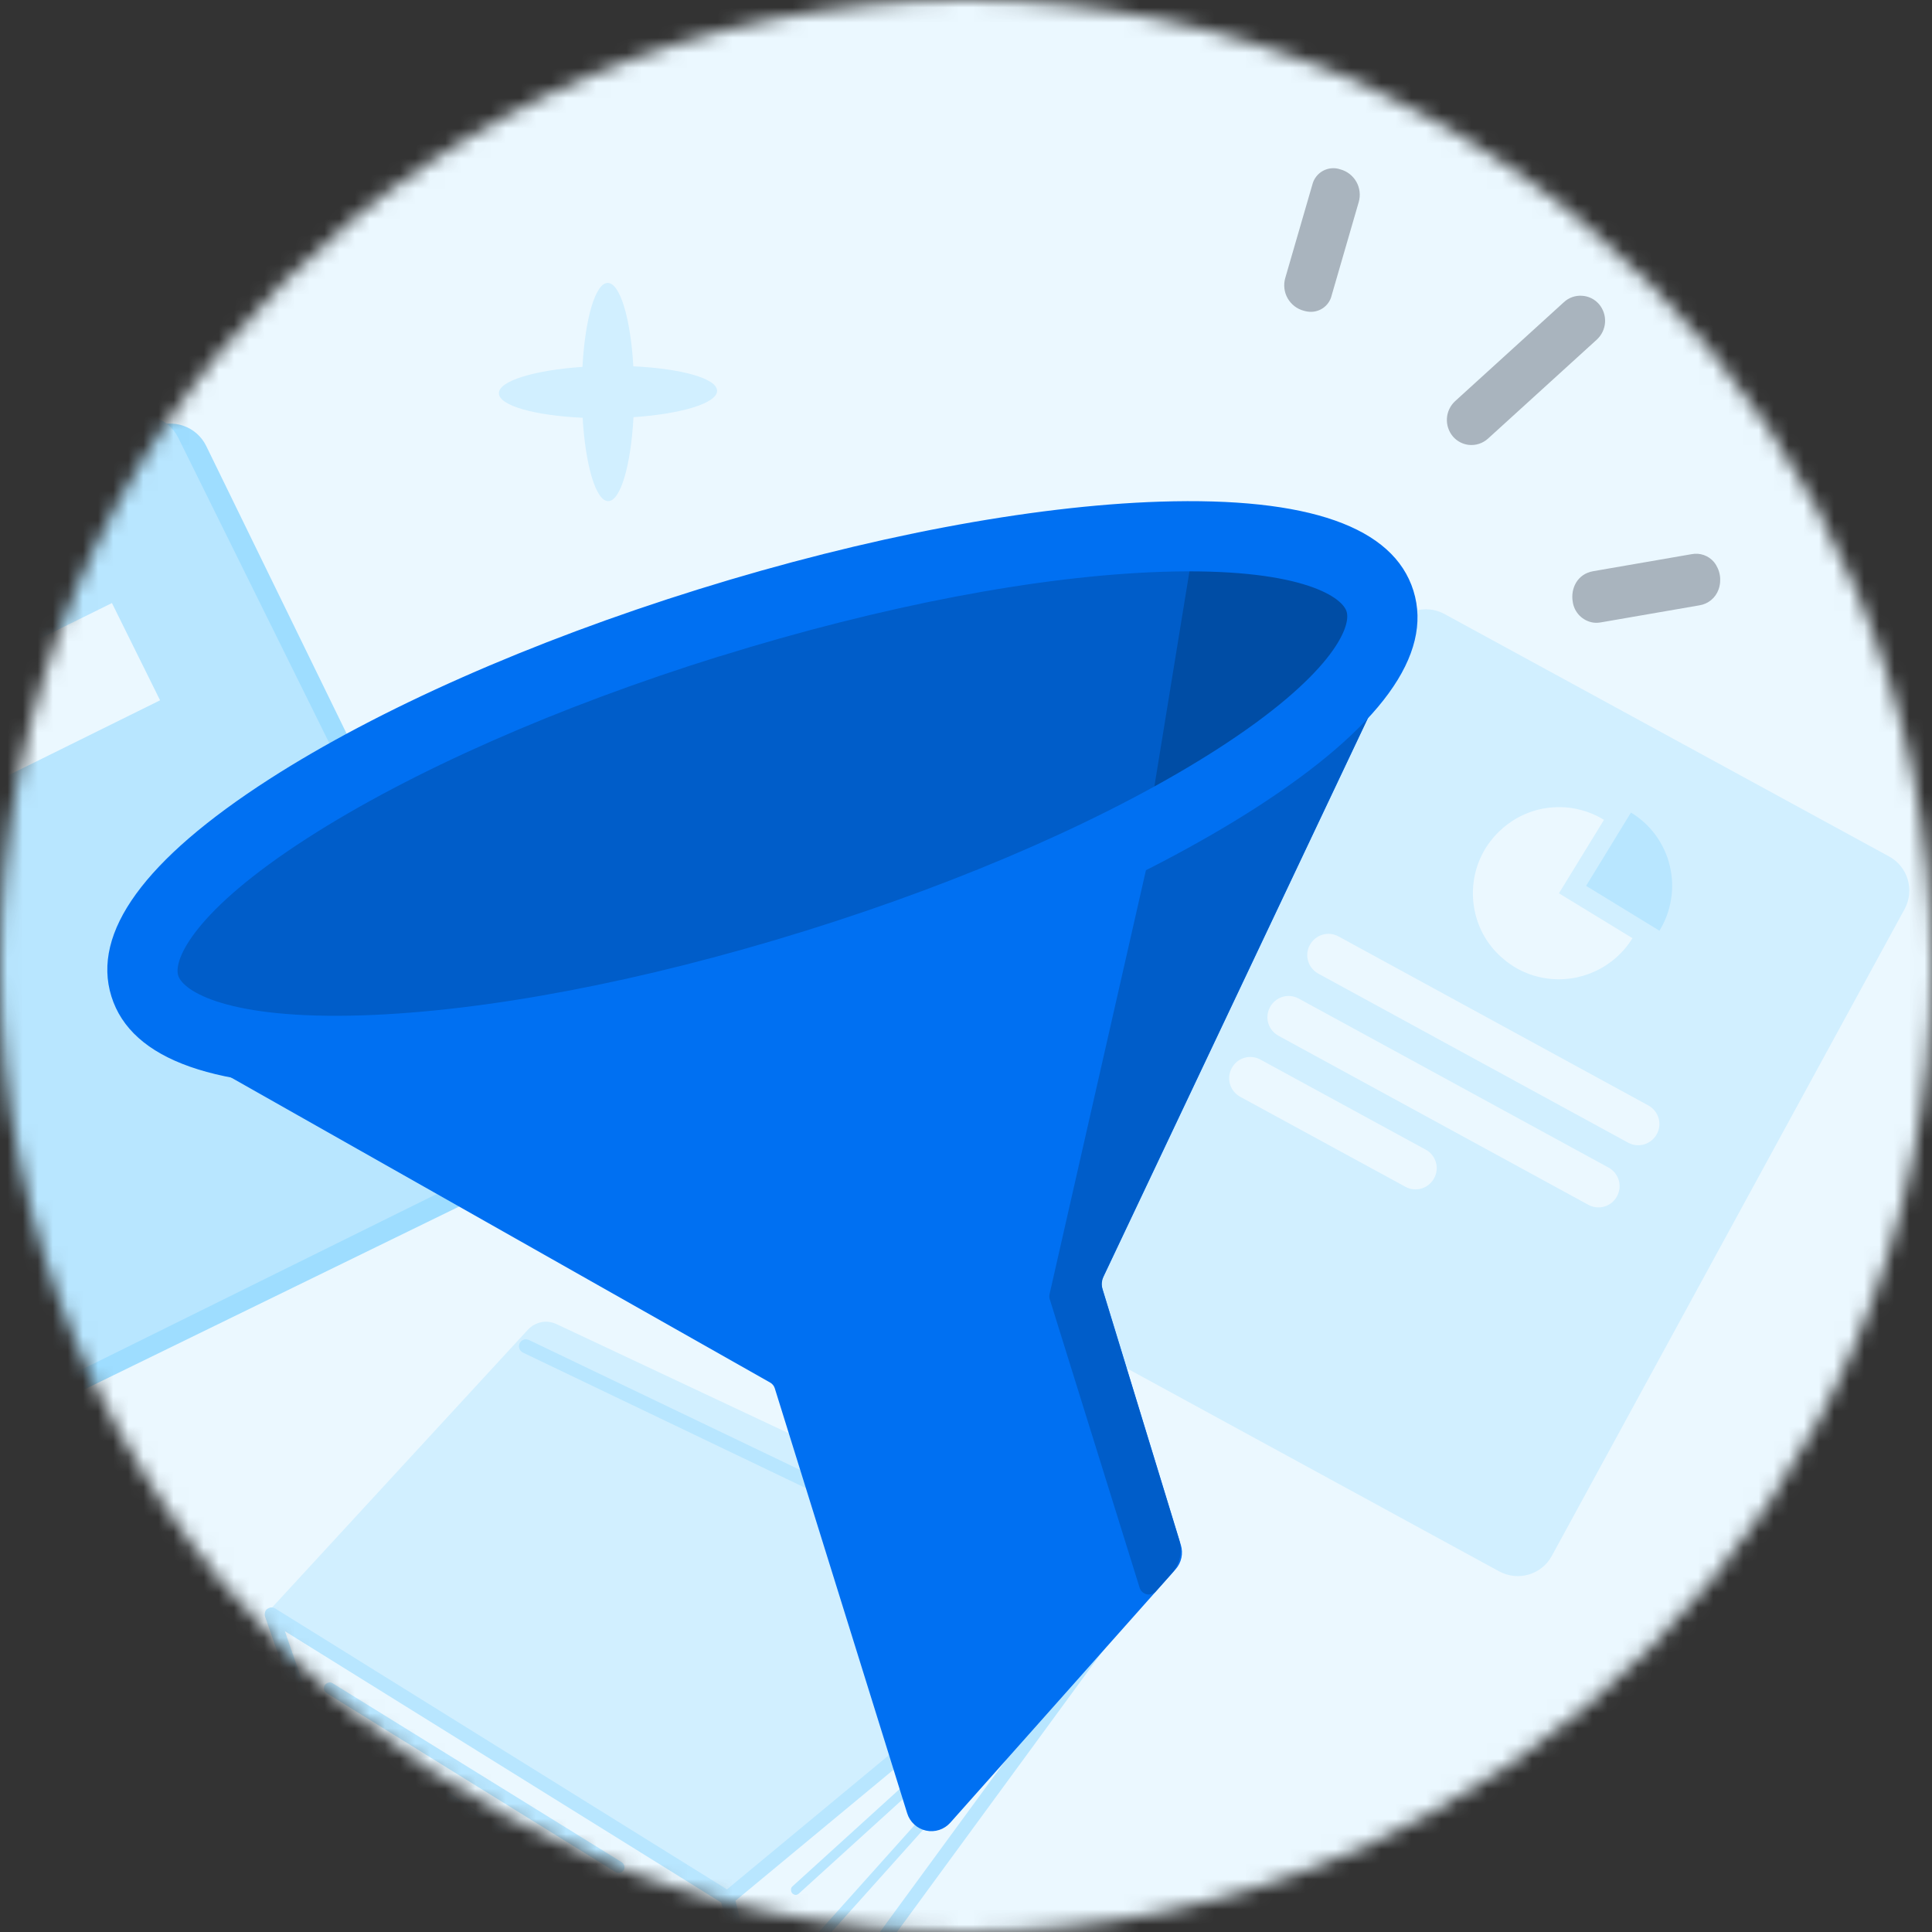 <svg width="128" height="128" viewBox="0 0 128 128" fill="none" xmlns="http://www.w3.org/2000/svg">
<rect x="0" y="0" width="128" height="128" fill="#333333" stroke="none"/>
<mask id="mask0_2672_44828" style="mask-type:alpha" maskUnits="userSpaceOnUse" x="0" y="0" width="128" height="128">
<circle cx="64" cy="64" r="64" fill="#EBF8FF"/>
</mask>
<g mask="url(#mask0_2672_44828)">
<path d="M139.624 3.93996e-06H-35.717C-36.86 -0.001 -37.992 0.237 -39.048 0.701C-40.105 1.165 -41.064 1.846 -41.873 2.704C-42.681 3.562 -43.323 4.581 -43.761 5.703C-44.198 6.825 -44.423 8.027 -44.423 9.242V118.75C-44.423 121.203 -43.506 123.556 -41.873 125.291C-40.241 127.025 -38.026 128 -35.717 128H139.624C141.933 128 144.147 127.025 145.78 125.291C147.412 123.556 148.33 121.203 148.33 118.75V9.242C148.33 8.027 148.104 6.825 147.667 5.703C147.229 4.581 146.588 3.562 145.779 2.704C144.971 1.846 144.011 1.165 142.955 0.701C141.898 0.237 140.767 -0.001 139.624 3.93996e-06Z" fill="#EBF8FF"/>
<path d="M48.045 125.289L73.781 105.084L36.866 87.723C36.551 87.581 36.204 87.528 35.867 87.598C35.531 87.668 35.221 87.834 34.99 88.081L17.709 106.844L48.035 125.292L48.045 125.289Z" fill="#D1EFFF"/>
<path d="M71.698 106.521C71.68 106.457 71.652 106.396 71.602 106.341C71.563 106.283 71.509 106.252 71.444 106.224L35.045 88.778C35.045 88.778 34.932 88.74 34.873 88.734C34.813 88.727 34.746 88.734 34.696 88.76C34.632 88.778 34.584 88.814 34.537 88.85C34.49 88.886 34.459 88.94 34.428 88.995C34.397 89.049 34.391 89.108 34.384 89.168C34.377 89.227 34.395 89.291 34.41 89.344C34.427 89.408 34.464 89.456 34.5 89.503C34.536 89.55 34.59 89.581 34.645 89.612L71.04 107.048C71.119 107.083 71.216 107.102 71.304 107.089C71.392 107.076 71.475 107.042 71.551 106.987C71.617 106.934 71.674 106.849 71.696 106.763C71.718 106.676 71.727 106.582 71.703 106.497L71.698 106.521Z" fill="#B8E6FF"/>
<path d="M48.197 125.753L51.313 138.313L21.048 115.807L18 106.982L48.197 125.753L72.379 105.702C73.339 104.897 74.722 105.995 74.159 107.115L51.313 138.313" fill="#EBF8FF"/>
<path d="M74.702 106.173C74.611 105.843 74.413 105.542 74.136 105.331C73.84 105.091 73.483 104.96 73.104 104.962C72.726 104.963 72.361 105.098 72.085 105.347L48.164 125.176L18.242 106.571C18.16 106.525 18.06 106.495 17.969 106.497C17.867 106.502 17.788 106.547 17.708 106.592C17.632 106.648 17.575 106.733 17.556 106.83C17.537 106.927 17.528 107.021 17.565 107.114L20.614 115.939C20.637 116.024 20.707 116.108 20.778 116.158L51.046 138.674C51.134 138.742 51.245 138.769 51.357 138.76C51.389 138.752 51.421 138.743 51.453 138.734C51.538 138.71 51.604 138.658 51.667 138.594C51.678 138.591 51.685 138.578 51.693 138.564L74.531 107.38C74.531 107.38 74.565 107.337 74.569 107.312C74.756 106.951 74.792 106.539 74.686 106.155L74.702 106.173ZM48.727 125.928L72.686 106.065C72.807 105.963 72.953 105.911 73.111 105.901C73.27 105.892 73.421 105.942 73.542 106.046C73.663 106.151 73.754 106.275 73.796 106.424C73.837 106.573 73.825 106.737 73.761 106.881L51.542 137.228L48.727 125.928ZM18.875 108.072L47.785 126.05L50.544 137.148L21.446 115.502L18.872 108.062L18.875 108.072Z" fill="#B8E6FF"/>
<path d="M73.613 106.095C73.549 106.032 73.465 105.975 73.376 105.943C73.286 105.91 73.189 105.891 73.098 105.893C73.007 105.895 72.91 105.922 72.817 105.959C72.724 105.996 72.648 106.052 72.588 106.126L71.32 107.188L72.666 108.401L73.615 107.14C73.688 107.073 73.734 106.992 73.778 106.899C73.81 106.81 73.829 106.713 73.838 106.619C73.836 106.527 73.82 106.428 73.782 106.335C73.745 106.242 73.69 106.166 73.626 106.103L73.613 106.095Z" fill="#9EDDFF"/>
<path d="M68.813 110.786C68.813 110.786 68.776 110.693 68.743 110.656C68.712 110.63 68.682 110.604 68.641 110.581C68.6 110.558 68.566 110.556 68.528 110.544C68.482 110.545 68.447 110.543 68.407 110.565C68.365 110.577 68.336 110.597 68.299 110.63L52.505 124.974C52.439 125.027 52.404 125.106 52.406 125.197C52.405 125.278 52.429 125.363 52.481 125.429C52.512 125.455 52.542 125.481 52.583 125.504C52.624 125.527 52.658 125.529 52.696 125.541C52.742 125.54 52.777 125.542 52.817 125.52C52.859 125.508 52.888 125.488 52.925 125.455L68.719 111.111C68.719 111.111 68.797 111.02 68.804 110.961C68.821 110.899 68.817 110.843 68.802 110.789L68.813 110.786Z" fill="#B8E6FF"/>
<path d="M66.48 115.014C66.48 115.014 66.435 114.935 66.402 114.898C66.372 114.872 66.342 114.846 66.304 114.833C66.266 114.821 66.228 114.808 66.182 114.81C66.14 114.821 66.105 114.82 66.065 114.842C66.022 114.854 65.996 114.884 65.97 114.914L51.732 130.815C51.68 130.875 51.647 130.965 51.657 131.042C51.656 131.123 51.701 131.202 51.761 131.254C51.792 131.281 51.822 131.307 51.86 131.319C51.898 131.332 51.935 131.344 51.981 131.343C52.024 131.331 52.056 131.322 52.099 131.311C52.141 131.299 52.167 131.269 52.193 131.238L66.432 115.338C66.432 115.338 66.496 115.239 66.503 115.18C66.51 115.121 66.505 115.065 66.491 115.011L66.48 115.014Z" fill="#B8E6FF"/>
<path d="M41.356 123.603C41.33 123.507 41.274 123.43 41.189 123.373L22.046 111.524C21.961 111.467 21.853 111.451 21.757 111.478C21.661 111.504 21.574 111.563 21.517 111.648C21.494 111.688 21.474 111.74 21.464 111.788C21.454 111.837 21.459 111.893 21.47 111.936C21.485 111.989 21.497 112.032 21.53 112.069C21.563 112.106 21.596 112.142 21.64 112.176L40.787 124.036C40.787 124.036 40.879 124.079 40.928 124.089C40.976 124.098 41.033 124.094 41.075 124.082C41.129 124.068 41.171 124.056 41.208 124.023C41.245 123.989 41.282 123.956 41.315 123.913C41.349 123.869 41.359 123.82 41.368 123.772C41.378 123.723 41.374 123.667 41.359 123.613L41.356 123.603Z" fill="#B8E6FF"/>
<path d="M47.502 130.756C47.478 130.671 47.422 130.594 47.354 130.556L29.458 118.568C29.458 118.568 29.377 118.522 29.328 118.512C29.279 118.503 29.234 118.504 29.177 118.508C29.135 118.52 29.081 118.535 29.045 118.568C29.005 118.59 28.968 118.623 28.945 118.664C28.922 118.705 28.899 118.746 28.889 118.794C28.88 118.843 28.881 118.889 28.893 118.931C28.904 118.974 28.919 119.027 28.952 119.064C28.975 119.104 29.019 119.138 29.049 119.164L46.934 131.154C46.934 131.154 47.016 131.2 47.065 131.21C47.113 131.219 47.159 131.218 47.212 131.203C47.265 131.189 47.308 131.177 47.345 131.144C47.382 131.111 47.418 131.078 47.441 131.037C47.475 130.993 47.495 130.941 47.505 130.893C47.515 130.844 47.511 130.788 47.496 130.735L47.502 130.756Z" fill="#B8E6FF"/>
<path d="M3.495 93.076L34.372 78.007C35.689 77.36 36.224 75.784 35.592 74.479L13.663 29.549C13.017 28.232 11.441 27.697 10.135 28.329L-20.74 43.411C-22.057 44.058 -22.592 45.634 -21.96 46.939L-0.031 91.87C0.615 93.186 2.191 93.722 3.497 93.09L3.495 93.076Z" fill="#9EDDFF"/>
<path d="M1.996 92.426L32.725 77.23C34.029 76.585 34.564 75.009 33.919 73.706L11.808 28.997C11.163 27.694 9.587 27.158 8.283 27.803L-22.446 42.999C-23.749 43.644 -24.285 45.22 -23.64 46.523L-1.541 91.234C-0.896 92.537 0.68 93.072 1.983 92.427L1.996 92.426Z" fill="#B8E6FF"/>
<path d="M7.416 39.953L-10.674 48.896L-7.485 55.339L10.605 46.397L7.416 39.953Z" fill="#EBF8FF"/>
<path d="M125.154 56.741L95.7 40.679C94.449 40.001 92.887 40.456 92.209 41.708L68.841 84.554C68.162 85.806 68.618 87.367 69.87 88.045L99.323 104.107C100.575 104.786 102.136 104.33 102.814 103.078L126.183 60.232C126.861 58.98 126.405 57.419 125.154 56.741Z" fill="#D1EFFF"/>
<path d="M106.258 54.312C105.301 53.723 104.177 53.428 103.059 53.481C101.93 53.521 100.845 53.903 99.931 54.572C99.017 55.242 98.319 56.155 97.932 57.211C97.545 58.267 97.478 59.416 97.741 60.519C98.004 61.622 98.583 62.611 99.421 63.373C100.245 64.133 101.28 64.645 102.4 64.811C103.517 64.989 104.655 64.822 105.677 64.352C106.699 63.882 107.566 63.114 108.155 62.157L103.284 59.183L106.27 54.314L106.258 54.312Z" fill="#EBF8FF"/>
<path d="M108.055 53.832L105.084 58.69L109.942 61.662C110.336 61.02 110.598 60.316 110.712 59.575C110.838 58.835 110.799 58.08 110.627 57.354C110.454 56.628 110.133 55.941 109.694 55.337C109.256 54.733 108.697 54.225 108.055 53.832Z" fill="#B8E6FF"/>
<path d="M109.203 73.236L88.683 62.042C87.999 61.667 87.156 61.923 86.781 62.607C86.406 63.291 86.662 64.135 87.346 64.509L107.866 75.704C108.55 76.079 109.393 75.823 109.768 75.139C110.143 74.455 109.887 73.611 109.203 73.236Z" fill="#EBF8FF"/>
<path d="M106.565 77.352L86.045 66.158C85.361 65.783 84.517 66.038 84.142 66.723C83.767 67.407 84.023 68.25 84.707 68.625L105.228 79.82C105.912 80.195 106.768 79.941 107.13 79.255C107.505 78.57 107.249 77.727 106.565 77.352Z" fill="#EBF8FF"/>
<path d="M94.437 76.157L83.509 70.201C82.825 69.826 81.969 70.079 81.607 70.766C81.232 71.45 81.488 72.293 82.172 72.668L93.112 78.627C93.796 79.002 94.639 78.746 95.014 78.062C95.389 77.378 95.133 76.534 94.449 76.159L94.437 76.157Z" fill="#EBF8FF"/>
<path d="M47.508 25.891C47.508 25.073 45.133 24.418 41.96 24.269C41.779 21.1 41.08 18.743 40.262 18.745C39.444 18.747 38.763 21.122 38.589 24.307C35.407 24.525 33.041 25.236 33.052 26.056C33.063 26.876 35.427 27.531 38.6 27.678C38.791 30.847 39.48 33.204 40.296 33.202C41.113 33.2 41.797 30.826 41.971 27.64C45.153 27.422 47.517 26.711 47.508 25.891Z" fill="#D1EFFF"/>
<path d="M135.957 107.431C135.957 106.783 134.077 106.264 131.565 106.147C131.421 103.638 130.868 101.772 130.221 101.773C129.573 101.775 129.034 103.655 128.896 106.177C126.377 106.349 124.504 106.912 124.513 107.561C124.521 108.211 126.393 108.729 128.905 108.845C129.056 111.354 129.602 113.22 130.248 113.219C130.894 113.217 131.436 111.337 131.574 108.815C134.093 108.643 135.965 108.08 135.957 107.431Z" fill="#D1EFFF"/>
<path d="M14.921 71.169L51.033 91.603C51.175 91.686 51.282 91.819 51.331 91.977L60.102 120.132C60.19 120.418 60.352 120.675 60.572 120.877C60.791 121.079 61.061 121.219 61.352 121.282C61.644 121.346 61.946 121.33 62.229 121.237C62.512 121.144 62.765 120.977 62.963 120.754L77.883 103.973C78.075 103.757 78.209 103.495 78.27 103.212C78.332 102.929 78.32 102.634 78.234 102.357L72.992 85.229C72.944 85.074 72.956 84.907 73.025 84.761L91.34 46.077L14.921 71.169Z" fill="#0070F2"/>
<path d="M69.554 86.092L75.503 105.19C75.537 105.298 75.598 105.395 75.681 105.471C75.764 105.548 75.865 105.601 75.975 105.625C76.085 105.649 76.2 105.643 76.307 105.608C76.413 105.573 76.509 105.511 76.584 105.426L77.642 104.236C77.906 103.938 78.088 103.577 78.172 103.188C78.256 102.799 78.238 102.394 78.121 102.014L73.055 85.462C72.963 85.154 72.987 84.824 73.123 84.533L90.701 47.409C90.754 47.297 90.772 47.171 90.755 47.047C90.737 46.924 90.684 46.808 90.601 46.715C90.519 46.621 90.411 46.553 90.291 46.52C90.171 46.487 90.044 46.49 89.926 46.529C89.86 46.551 89.798 46.584 89.743 46.627L76.247 56.881C76.129 56.972 76.046 57.102 76.013 57.248L69.534 85.748C69.51 85.862 69.516 85.981 69.554 86.092Z" fill="#005DC9"/>
<path d="M54.036 63.895C76.635 56.855 93.376 46.08 91.428 39.829C89.481 33.578 69.582 34.217 46.984 41.257C24.386 48.297 7.645 59.072 9.592 65.323C11.539 71.574 31.438 70.934 54.036 63.895Z" fill="#005DC9"/>
<path d="M91.432 39.84C90.551 37.013 85.996 35.597 79.181 35.544L76.007 55.009C86.438 49.525 92.658 43.775 91.432 39.84Z" fill="#004DA5"/>
<path d="M54.728 66.116C43.607 69.581 32.747 71.64 24.152 71.918C14.341 72.231 8.699 70.247 7.38 66.012C6.06 61.777 9.576 56.943 17.831 51.628C25.064 46.975 35.171 42.502 46.293 39.037C57.414 35.573 68.288 33.51 76.872 33.235C86.683 32.922 92.325 34.906 93.644 39.139C94.962 43.371 91.448 48.21 83.193 53.525C75.958 58.17 65.853 62.651 54.728 66.116ZM47.676 43.479C36.942 46.823 27.232 51.108 20.342 55.542C12.852 60.363 11.482 63.588 11.807 64.632C12.133 65.677 15.093 67.556 23.996 67.27C32.185 67.007 42.618 65.017 53.345 61.675C64.072 58.334 73.789 54.046 80.682 49.611C88.169 44.791 89.542 41.565 89.216 40.518C88.89 39.471 85.928 37.598 77.028 37.883C68.836 38.147 58.415 40.139 47.678 43.484L47.676 43.479Z" fill="#0070F2"/>
<path d="M113.559 37.241C113.38 37.027 113.148 36.866 112.886 36.774C112.624 36.681 112.342 36.662 112.069 36.716L105.555 37.843C104.477 38.029 104.051 39.019 104.197 39.864C104.244 40.212 104.403 40.535 104.649 40.785C104.896 41.034 105.217 41.197 105.564 41.249C105.733 41.269 105.903 41.264 106.07 41.233L112.585 40.106C112.871 40.062 113.141 39.942 113.365 39.758C113.589 39.574 113.759 39.332 113.857 39.059C113.967 38.756 113.996 38.429 113.944 38.111C113.892 37.793 113.759 37.493 113.559 37.241Z" fill="#A9B4BE"/>
<path d="M88.797 11.22C88.608 11.155 88.409 11.131 88.211 11.149C88.013 11.166 87.82 11.225 87.646 11.32C87.472 11.416 87.32 11.547 87.199 11.706C87.078 11.864 86.992 12.045 86.945 12.238L85.15 18.423C85.086 18.645 85.067 18.879 85.095 19.109C85.122 19.338 85.195 19.561 85.309 19.762C85.423 19.964 85.576 20.14 85.759 20.282C85.942 20.424 86.152 20.527 86.376 20.587C86.467 20.614 86.561 20.634 86.656 20.646C87.005 20.695 87.361 20.611 87.651 20.412C87.942 20.212 88.148 19.91 88.227 19.566L90.02 13.384C90.084 13.162 90.103 12.928 90.076 12.699C90.049 12.469 89.977 12.246 89.863 12.045C89.749 11.843 89.596 11.667 89.413 11.525C89.23 11.383 89.02 11.279 88.797 11.22Z" fill="#A9B4BE"/>
<path d="M104.804 19.595C104.588 19.581 104.37 19.611 104.166 19.684C103.961 19.756 103.773 19.87 103.614 20.018L96.405 26.577C96.084 26.873 95.889 27.282 95.862 27.718C95.835 28.154 95.977 28.584 96.259 28.918C96.523 29.226 96.892 29.424 97.295 29.473C97.527 29.5 97.762 29.478 97.984 29.406C98.207 29.335 98.411 29.216 98.584 29.059L105.793 22.5C106.116 22.203 106.312 21.791 106.339 21.353C106.366 20.914 106.221 20.482 105.936 20.148C105.794 19.984 105.621 19.851 105.427 19.756C105.232 19.661 105.021 19.606 104.804 19.595Z" fill="#A9B4BE"/>
</g>
</svg>
